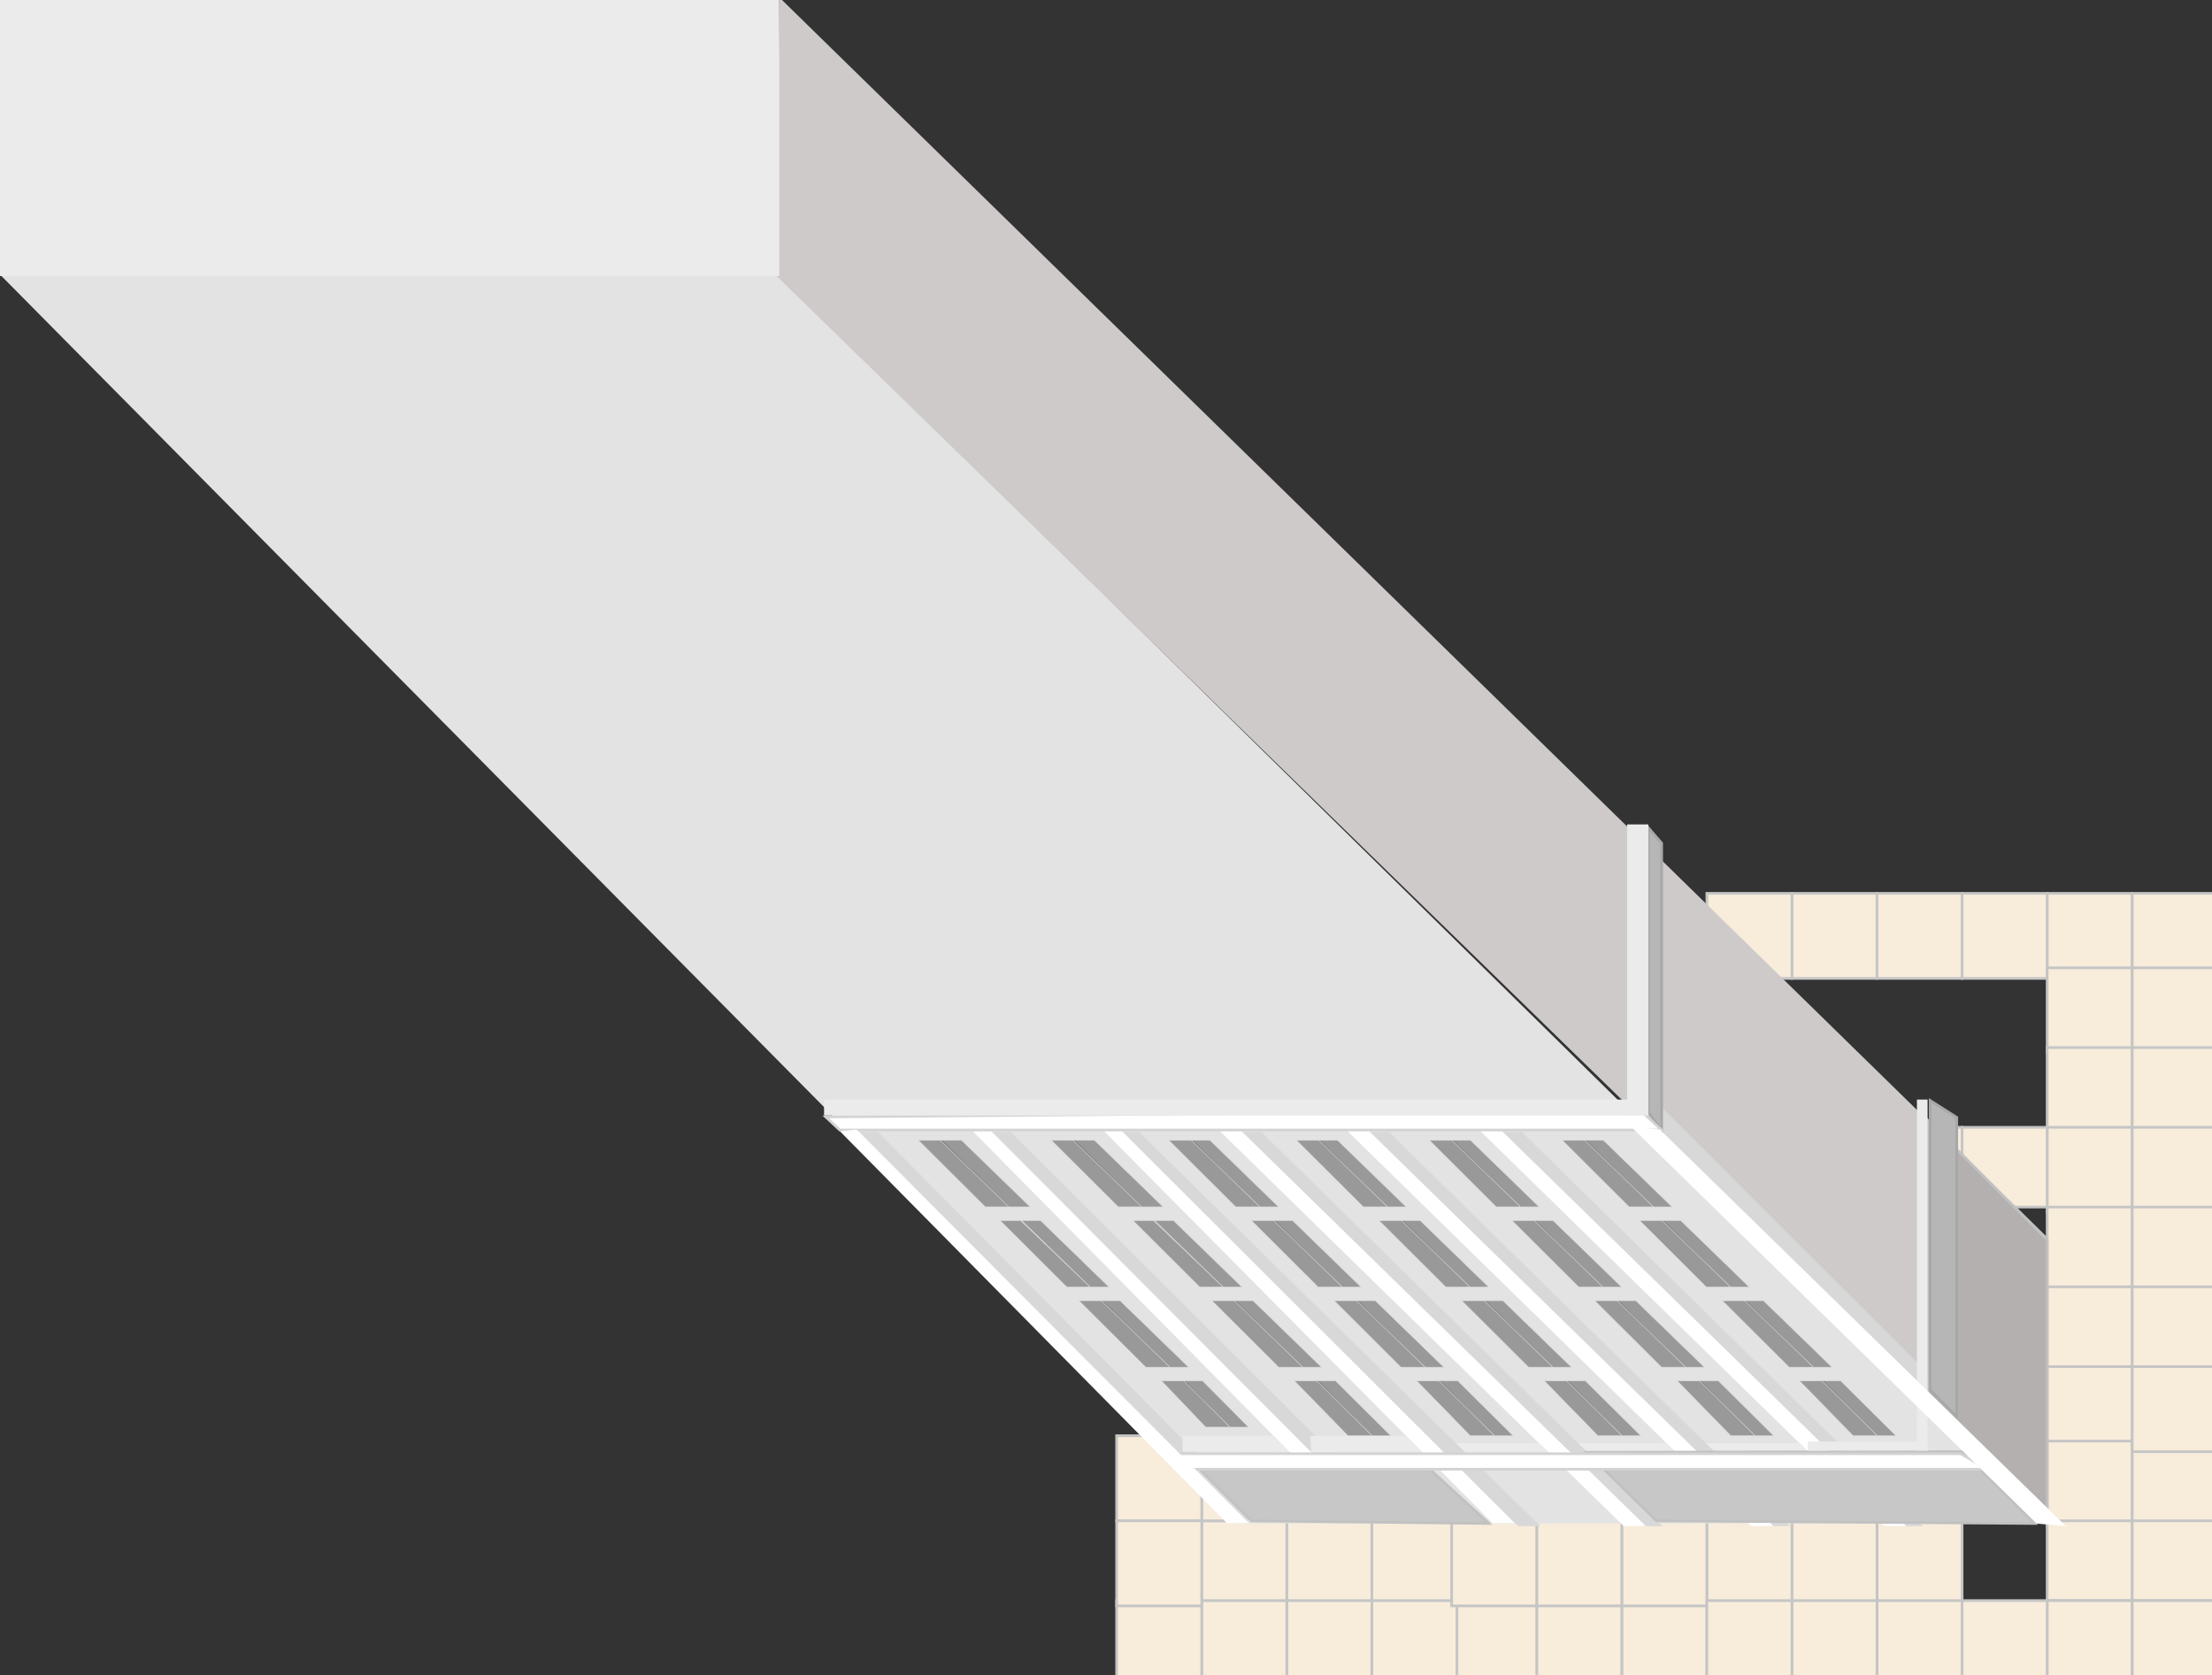 <?xml version="1.0" encoding="UTF-8"?>
<svg width="416px" height="315px" viewBox="0 0 416 315" version="1.1" xmlns="http://www.w3.org/2000/svg" xmlns:xlink="http://www.w3.org/1999/xlink">
    <rect x="0" y="0" width="416" height="315" fill="#333333" stroke="none"/>
    <title>office</title>
    <g id="office" stroke="none" stroke-width="1" fill="none" fill-rule="evenodd">
        <g id="Floor" transform="translate(210, 168)" fill="#F8ECDB" stroke="#C5C5C5" stroke-width="0.5">
            <polygon id="Rectangle-Copy-12" transform="translate(56, 126) rotate(-90) translate(-56, -126) " points="48 134 48 118 64 118 64 134"></polygon>
            <polygon id="Rectangle-Copy-11" transform="translate(40, 126) rotate(-90) translate(-40, -126) " points="32 134 32 118 48 118 48 134"></polygon>
            <polygon id="Rectangle-Copy-31" transform="translate(24, 126) rotate(-90) translate(-24, -126) " points="16 134 16 118 32 118 32 134"></polygon>
            <polygon id="Rectangle-Copy-33" transform="translate(24, 110) rotate(-90) translate(-24, -110) " points="16 118 16 102 32 102 32 118"></polygon>
            <polygon id="Rectangle-Copy-35" transform="translate(8, 110) rotate(-90) translate(-8, -110) " points="0 118 0 102 16 102 16 118"></polygon>
            <polygon id="Rectangle-Copy-15" transform="translate(103, 141) rotate(-90) translate(-103, -141) " points="95 149 95 133 111 133 111 149"></polygon>
            <polygon id="Rectangle-Copy-14" transform="translate(87, 141) rotate(-90) translate(-87, -141) " points="79 149 79 133 95 133 95 149"></polygon>
            <polygon id="Rectangle-Copy-13" transform="translate(71, 141) rotate(-90) translate(-71, -141) " points="63 149 63 133 79 133 79 149"></polygon>
            <polygon id="Rectangle-Copy-12" transform="translate(56, 141) rotate(-90) translate(-56, -141) " points="48 149 48 133 64 133 64 149"></polygon>
            <polygon id="Rectangle-Copy-11" transform="translate(40, 141) rotate(-90) translate(-40, -141) " points="32 149 32 133 48 133 48 149"></polygon>
            <polygon id="Rectangle-Copy-32" transform="translate(24, 141) rotate(-90) translate(-24, -141) " points="16 149 16 133 32 133 32 149"></polygon>
            <g>
                <polygon id="Rectangle-Copy-19" transform="translate(183, 8) rotate(-180) translate(-183, -8) " points="175 16 175 -1.8189894e-12 191 -1.8189894e-12 191 16"></polygon>
                <polygon id="Rectangle-Copy-40" transform="translate(167, 8) rotate(-180) translate(-167, -8) " points="159 16 159 -1.8189894e-12 175 -1.8189894e-12 175 16"></polygon>
                <polygon id="Rectangle-Copy-20" transform="translate(199, 8) rotate(-180) translate(-199, -8) " points="191 16 191 -1.8189894e-12 207 -1.8189894e-12 207 16"></polygon>
                <polygon id="Rectangle-Copy-18" transform="translate(183, 22) rotate(-180) translate(-183, -22) " points="175 30 175 14 191 14 191 30"></polygon>
                <polygon id="Rectangle-Copy-21" transform="translate(199, 22) rotate(-180) translate(-199, -22) " points="191 30 191 14 207 14 207 30"></polygon>
                <polygon id="Rectangle-Copy-17" transform="translate(183, 37) rotate(-180) translate(-183, -37) " points="175 45 175 29 191 29 191 45"></polygon>
                <polygon id="Rectangle-Copy-22" transform="translate(199, 37) rotate(-180) translate(-199, -37) " points="191 45 191 29 207 29 207 45"></polygon>
                <polygon id="Rectangle-Copy-16" transform="translate(183, 52) rotate(-180) translate(-183, -52) " points="175 60 175 44 191 44 191 60"></polygon>
                <polygon id="Rectangle-Copy-37" transform="translate(151, 51.5) rotate(-180) translate(-151, -51.5) " points="143 59 143 44 159 44 159 59"></polygon>
                <polygon id="Rectangle-Copy-23" transform="translate(199, 52) rotate(-180) translate(-199, -52) " points="191 60 191 44 207 44 207 60"></polygon>
                <polygon id="Rectangle-Copy-38" transform="translate(167, 51.5) rotate(-180) translate(-167, -51.5) " points="159 59 159 44 175 44 175 59"></polygon>
                <polygon id="Rectangle-Copy-42" transform="translate(135, 8) rotate(-180) translate(-135, -8) " points="127 16 127 -1.8189894e-12 143 -1.8189894e-12 143 16"></polygon>
                <polygon id="Rectangle-Copy-44" transform="translate(119, 8) rotate(-180) translate(-119, -8) " points="111 16 111 -1.8189894e-12 127 -1.8189894e-12 127 16"></polygon>
                <polygon id="Rectangle-Copy-36" transform="translate(8, 141) rotate(-90) translate(-8, -141) " points="0 149 0 133 16 133 16 149"></polygon>
            </g>
            <polygon id="Rectangle-Copy-15" transform="translate(183, 67) rotate(-180) translate(-183, -67) " points="175 75 175 59 191 59 191 75"></polygon>
            <polygon id="Rectangle-Copy-24" transform="translate(199, 67) rotate(-180) translate(-199, -67) " points="191 75 191 59 207 59 207 75"></polygon>
            <polygon id="Rectangle-Copy-14" transform="translate(183, 82) rotate(-180) translate(-183, -82) " points="175 90 175 74 191 74 191 90"></polygon>
            <polygon id="Rectangle-Copy-25" transform="translate(199, 82) rotate(-180) translate(-199, -82) " points="191 90 191 74 207 74 207 90"></polygon>
            <polygon id="Rectangle-Copy-13" transform="translate(183, 97) rotate(-180) translate(-183, -97) " points="175 105 175 89 191 89 191 105"></polygon>
            <polygon id="Rectangle-Copy-12" transform="translate(183, 111) rotate(-180) translate(-183, -111) " points="175 119 175 103 191 103 191 119"></polygon>
            <polygon id="Rectangle-Copy-27" transform="translate(199, 111) rotate(-180) translate(-199, -111) " points="191 119 191 103 207 103 207 119"></polygon>
            <polygon id="Rectangle-Copy-11" transform="translate(183, 125.5) rotate(-180) translate(-183, -125.5) " points="175 133 175 118 191 118 191 133"></polygon>
            <polygon id="Rectangle-Copy-28" transform="translate(199, 125.5) rotate(-180) translate(-199, -125.5) " points="191 133 191 118 207 118 207 133"></polygon>
            <polygon id="Rectangle-Copy-18" transform="translate(151, 126) rotate(-90) translate(-151, -126) " points="143 134 143 118 159 118 159 134"></polygon>
            <polygon id="Rectangle-Copy-17" transform="translate(135, 126) rotate(-90) translate(-135, -126) " points="127 134 127 118 143 118 143 134"></polygon>
            <polygon id="Rectangle-Copy-16" transform="translate(119, 126) rotate(-90) translate(-119, -126) " points="111 134 111 118 127 118 127 134"></polygon>
            <polygon id="Rectangle-Copy-15" transform="translate(103, 126) rotate(-90) translate(-103, -126) " points="95 134 95 118 111 118 111 134"></polygon>
            <polygon id="Rectangle-Copy-14" transform="translate(87, 126) rotate(-90) translate(-87, -126) " points="79 134 79 118 95 118 95 134"></polygon>
            <polygon id="Rectangle-Copy-13" transform="translate(71, 126) rotate(-90) translate(-71, -126) " points="63 134 63 118 79 118 79 134"></polygon>
            <polygon id="Rectangle-Copy-34" transform="translate(8, 126) rotate(-90) translate(-8, -126) " points="0 134 0 118 16 118 16 134"></polygon>
            <polygon id="Rectangle-Copy-29" transform="translate(183, 141) rotate(-90) translate(-183, -141) " points="175 149 175 133 191 133 191 149"></polygon>
            <polygon id="Rectangle-Copy-46" transform="translate(167, 141) rotate(-90) translate(-167, -141) " points="159 149 159 133 175 133 175 149"></polygon>
            <polygon id="Rectangle-Copy-30" transform="translate(199, 141) rotate(-90) translate(-199, -141) " points="191 149 191 133 207 133 207 149"></polygon>
            <polygon id="Rectangle-Copy-18" transform="translate(151, 141) rotate(-90) translate(-151, -141) " points="143 149 143 133 159 133 159 149"></polygon>
            <polygon id="Rectangle-Copy-17" transform="translate(135, 141) rotate(-90) translate(-135, -141) " points="127 149 127 133 143 133 143 149"></polygon>
            <polygon id="Rectangle-Copy-16" transform="translate(119, 141) rotate(-90) translate(-119, -141) " points="111 149 111 133 127 133 127 149"></polygon>
            <polygon id="Rectangle-Copy-39" transform="translate(151, 8) rotate(-180) translate(-151, -8) " points="143 16 143 -1.8189894e-12 159 -1.8189894e-12 159 16"></polygon>
            <polygon id="Rectangle-Copy-26" transform="translate(199, 97) rotate(-180) translate(-199, -97) " points="191 105 191 89 207 89 207 105"></polygon>
        </g>
        <path d="M286.51,275.611 L296.02,276.109 C297.449,276.183 298.84,276.598 300.076,277.317 L315,286 L315,286 L301.218,286 L285.626,279.501 C284.594,279.071 284.106,277.886 284.536,276.854 C284.865,276.064 285.656,275.566 286.51,275.611 Z" id="Door" stroke="#979797" stroke-width="0.5" fill="#D8D8D8"></path>
        <g id="Building" transform="translate(-0.459, -55.021)">
            <polygon id="Front" fill="#E3E3E3" transform="translate(192.934, 223.931) rotate(-33) translate(-192.934, -223.931) " points="95.299 20.328 218.074 99.963 290.568 427.534 162.446 344.342"></polygon>
            <polygon id="Side" fill="#CECACA" transform="translate(266.1, 197.429) rotate(-33) translate(-266.1, -197.429) " points="215.085 56.39 244.054 12.7 317.115 338.48 288.75 382.159"></polygon>
            <rect id="Roof" fill="#EBEBEB" x="0" y="54.929" width="147" height="52"></rect>
            <g id="Building-Decoration" transform="translate(155.435, 210.057)">
                <polygon id="Path-10" fill="#D8D8D8" points="157.912 57.477 230.025 128.964 230.025 126.776 157.912 54.747"></polygon>
                <polygon id="Path-10-Copy-3" fill="#D8D8D8" points="156.224 56.485 230.025 128.964 230.025 125.633 156.275 51.924"></polygon>
                <polygon id="Path-10" fill="#D8D8D8" points="127.202 57.843 202.552 131.964 206.705 131.964 131.252 57.843"></polygon>
                <polygon id="Path-10-Copy" fill="#FFFFFF" points="123.151 57.394 199.397 131.964 203.55 131.964 127.202 57.394"></polygon>
                <polygon id="Path-11" stroke="#DDDDDD" stroke-width="0.1" fill-opacity="0.7" fill="#7A7A7A" points="138.861 59.42 151.41 71.925 155.982 71.925 143.458 59.42"></polygon>
                <polygon id="Path-11-Copy-2" stroke="#DDDDDD" stroke-width="0.1" fill-opacity="0.7" fill="#7A7A7A" points="153.376 74.496 165.926 87.001 170.497 87.001 157.973 74.496"></polygon>
                <polygon id="Path-11-Copy-4" stroke="#DDDDDD" stroke-width="0.1" fill-opacity="0.7" fill="#7A7A7A" points="168.943 89.572 181.492 102.077 186.064 102.077 173.54 89.572"></polygon>
                <polygon id="Path-11-Copy" stroke="#D8D8D8" stroke-width="0.1" fill-opacity="0.7" fill="#7A7A7A" points="143.067 59.42 155.972 71.925 159.47 71.925 146.59 59.42"></polygon>
                <polygon id="Path-11-Copy-3" stroke="#D8D8D8" stroke-width="0.1" fill-opacity="0.7" fill="#7A7A7A" points="157.582 74.496 170.487 87.001 173.985 87.001 161.105 74.496"></polygon>
                <polygon id="Path-11-Copy-5" stroke="#D8D8D8" stroke-width="0.1" fill-opacity="0.7" fill="#7A7A7A" points="173.149 89.572 186.054 102.077 189.552 102.077 176.672 89.572"></polygon>
                <polygon id="Path-11-Copy-7" stroke="#DDDDDD" stroke-width="0.1" fill-opacity="0.7" fill="#7A7A7A" points="183.458 104.648 193.525 114.964 198.096 114.964 188.055 104.648"></polygon>
                <polygon id="Path-11-Copy-6" stroke="#D8D8D8" stroke-width="0.1" fill-opacity="0.7" fill="#7A7A7A" points="187.664 104.648 198.087 114.964 201.584 114.964 191.187 104.648"></polygon>
                <polygon id="Rectangle-Copy-9" fill="#EBEBEB" points="165.812 116.355 183.458 116.355 185.209 118.073 166.227 118.073"></polygon>
                <polygon id="Path-10" fill="#D8D8D8" points="102.202 57.843 177.552 131.964 181.705 131.964 106.252 57.843"></polygon>
                <polygon id="Path-10-Copy" fill="#FFFFFF" points="98.151 57.394 174.397 131.964 178.55 131.964 102.202 57.394"></polygon>
                <polygon id="Path-11" stroke="#DDDDDD" stroke-width="0.1" fill-opacity="0.7" fill="#7A7A7A" points="113.861 59.42 126.41 71.925 130.982 71.925 118.458 59.42"></polygon>
                <polygon id="Path-11-Copy-2" stroke="#DDDDDD" stroke-width="0.1" fill-opacity="0.7" fill="#7A7A7A" points="129.376 74.496 141.926 87.001 146.497 87.001 133.973 74.496"></polygon>
                <polygon id="Path-11-Copy-4" stroke="#DDDDDD" stroke-width="0.1" fill-opacity="0.7" fill="#7A7A7A" points="144.943 89.572 157.492 102.077 162.064 102.077 149.54 89.572"></polygon>
                <polygon id="Path-11-Copy" stroke="#D8D8D8" stroke-width="0.1" fill-opacity="0.7" fill="#7A7A7A" points="118.067 59.42 130.972 71.925 134.47 71.925 121.59 59.42"></polygon>
                <polygon id="Path-11-Copy-3" stroke="#D8D8D8" stroke-width="0.1" fill-opacity="0.7" fill="#7A7A7A" points="133.582 74.496 146.487 87.001 149.985 87.001 137.105 74.496"></polygon>
                <polygon id="Path-11-Copy-5" stroke="#D8D8D8" stroke-width="0.1" fill-opacity="0.7" fill="#7A7A7A" points="149.149 89.572 162.054 102.077 165.552 102.077 152.672 89.572"></polygon>
                <polygon id="Path-11-Copy-7" stroke="#DDDDDD" stroke-width="0.1" fill-opacity="0.7" fill="#7A7A7A" points="160.458 104.648 170.525 114.964 175.096 114.964 165.055 104.648"></polygon>
                <polygon id="Path-11-Copy-6" stroke="#D8D8D8" stroke-width="0.1" fill-opacity="0.7" fill="#7A7A7A" points="164.664 104.648 175.087 114.964 178.584 114.964 168.187 104.648"></polygon>
                <polygon id="Rectangle-Copy-9" fill="#EBEBEB" points="140.227 116.355 158.375 116.355 160.237 118.073 140.227 118.073"></polygon>
                <polygon id="Path-10" fill="#D8D8D8" points="78.202 57.843 153.552 131.964 157.705 131.964 82.252 57.843"></polygon>
                <polygon id="Path-10-Copy" fill="#FFFFFF" points="74.151 57.394 150.397 131.964 154.55 131.964 78.202 57.394"></polygon>
                <polygon id="Path-11" stroke="#DDDDDD" stroke-width="0.1" fill-opacity="0.7" fill="#7A7A7A" points="88.861 59.42 101.41 71.925 105.982 71.925 93.458 59.42"></polygon>
                <polygon id="Path-11-Copy-2" stroke="#DDDDDD" stroke-width="0.1" fill-opacity="0.7" fill="#7A7A7A" points="104.376 74.496 116.926 87.001 121.497 87.001 108.973 74.496"></polygon>
                <polygon id="Path-11-Copy-4" stroke="#DDDDDD" stroke-width="0.1" fill-opacity="0.7" fill="#7A7A7A" points="119.943 89.572 132.492 102.077 137.064 102.077 124.54 89.572"></polygon>
                <polygon id="Path-11-Copy" stroke="#D8D8D8" stroke-width="0.1" fill-opacity="0.7" fill="#7A7A7A" points="93.067 59.42 105.972 71.925 109.47 71.925 96.59 59.42"></polygon>
                <polygon id="Path-11-Copy-3" stroke="#D8D8D8" stroke-width="0.1" fill-opacity="0.7" fill="#7A7A7A" points="108.582 74.496 121.487 87.001 124.985 87.001 112.105 74.496"></polygon>
                <polygon id="Path-11-Copy-5" stroke="#D8D8D8" stroke-width="0.1" fill-opacity="0.7" fill="#7A7A7A" points="124.149 89.572 137.054 102.077 140.552 102.077 127.672 89.572"></polygon>
                <polygon id="Path-11-Copy-7" stroke="#DDDDDD" stroke-width="0.1" fill-opacity="0.7" fill="#7A7A7A" points="135.458 104.648 145.525 114.964 150.096 114.964 140.055 104.648"></polygon>
                <polygon id="Path-11-Copy-6" stroke="#D8D8D8" stroke-width="0.1" fill-opacity="0.7" fill="#7A7A7A" points="139.664 104.648 150.087 114.964 153.584 114.964 143.187 104.648"></polygon>
                <polygon id="Rectangle-Copy-9" fill="#EBEBEB" points="117.227 116.355 134.488 116.355 136.303 118.073 117.227 118.073"></polygon>
                <polygon id="Path-10" fill="#D8D8D8" points="55.202 57.843 130.552 131.964 134.705 131.964 59.252 57.843"></polygon>
                <polygon id="Path-10-Copy" fill="#FFFFFF" points="52.362 57.394 125.72 131.4 129.873 131.4 55.74 57.394"></polygon>
                <polygon id="Path-11" stroke="#DDDDDD" stroke-width="0.1" fill-opacity="0.7" fill="#7A7A7A" points="64.861 59.42 77.41 71.925 81.982 71.925 69.458 59.42"></polygon>
                <polygon id="Path-11-Copy-2" stroke="#DDDDDD" stroke-width="0.1" fill-opacity="0.7" fill="#7A7A7A" points="80.376 74.496 92.926 87.001 97.497 87.001 84.973 74.496"></polygon>
                <polygon id="Path-11-Copy-4" stroke="#DDDDDD" stroke-width="0.1" fill-opacity="0.7" fill="#7A7A7A" points="95.943 89.572 108.492 102.077 113.064 102.077 100.54 89.572"></polygon>
                <polygon id="Path-11-Copy" stroke="#D8D8D8" stroke-width="0.1" fill-opacity="0.7" fill="#7A7A7A" points="69.067 59.42 81.972 71.925 85.47 71.925 72.59 59.42"></polygon>
                <polygon id="Path-11-Copy-3" stroke="#D8D8D8" stroke-width="0.1" fill-opacity="0.7" fill="#7A7A7A" points="84.582 74.496 97.487 87.001 100.985 87.001 88.105 74.496"></polygon>
                <polygon id="Path-11-Copy-5" stroke="#D8D8D8" stroke-width="0.1" fill-opacity="0.7" fill="#7A7A7A" points="100.149 89.572 113.054 102.077 116.552 102.077 103.672 89.572"></polygon>
                <polygon id="Path-11-Copy-7" stroke="#DDDDDD" stroke-width="0.1" fill-opacity="0.7" fill="#7A7A7A" points="111.458 104.648 121.525 114.964 126.096 114.964 116.055 104.648"></polygon>
                <polygon id="Path-11-Copy-6" stroke="#D8D8D8" stroke-width="0.1" fill-opacity="0.7" fill="#7A7A7A" points="115.664 104.648 126.087 114.964 129.584 114.964 119.187 104.648"></polygon>
                <polygon id="Path-10" fill="#D8D8D8" points="31.745 57.843 104.705 131.4 108.858 131.4 35.133 57.843"></polygon>
                <polygon id="Path-10-Copy-4" fill="#D8D8D8" points="6.745 57.843 79.705 131.4 79.674 127.943 10.133 57.843"></polygon>
                <polygon id="Rectangle-Copy-9" fill="#EBEBEB" points="91.475 114.964 109.47 114.964 112.521 118.073 91.594 118.073"></polygon>
                <polygon id="Path-10-Copy" fill="#FFFFFF" points="27.963 57.684 100.761 131.4 104.914 131.4 31.106 57.394"></polygon>
                <polygon id="Path-11" stroke="#DDDDDD" stroke-width="0.1" fill-opacity="0.7" fill="#7A7A7A" points="42.765 59.42 55.314 71.925 59.841 71.925 47.317 59.42"></polygon>
                <polygon id="Path-11-Copy-8" stroke="#DDDDDD" stroke-width="0.1" fill-opacity="0.7" fill="#7A7A7A" points="17.765 59.42 30.314 71.925 34.841 71.925 22.317 59.42"></polygon>
                <polygon id="Path-11-Copy-2" stroke="#DDDDDD" stroke-width="0.1" fill-opacity="0.7" fill="#7A7A7A" points="58.108 74.496 70.658 87.001 75.059 87.001 61.973 74.496"></polygon>
                <polygon id="Path-11-Copy-9" stroke="#DDDDDD" stroke-width="0.1" fill-opacity="0.7" fill="#7A7A7A" points="33.108 74.496 45.658 87.001 50.059 87.001 36.973 74.496"></polygon>
                <polygon id="Path-11-Copy-4" stroke="#DDDDDD" stroke-width="0.1" fill-opacity="0.7" fill="#7A7A7A" points="72.943 89.572 85.492 102.077 90.064 102.077 77.54 89.572"></polygon>
                <polygon id="Path-11-Copy-10" stroke="#DDDDDD" stroke-width="0.1" fill-opacity="0.7" fill="#7A7A7A" points="47.943 89.572 60.492 102.077 65.064 102.077 52.54 89.572"></polygon>
                <polygon id="Path-11-Copy" stroke="#D8D8D8" stroke-width="0.1" fill-opacity="0.7" fill="#7A7A7A" points="46.844 59.42 59.749 71.925 63.755 71.925 50.875 59.42"></polygon>
                <polygon id="Path-11-Copy-11" stroke="#D8D8D8" stroke-width="0.1" fill-opacity="0.7" fill="#7A7A7A" points="21.844 59.42 34.749 71.925 38.755 71.925 25.875 59.42"></polygon>
                <polygon id="Path-11-Copy-3" stroke="#D8D8D8" stroke-width="0.1" fill-opacity="0.7" fill="#7A7A7A" points="62.154 74.496 75.059 87.001 78.587 87.001 65.707 74.496"></polygon>
                <polygon id="Path-11-Copy-12" stroke="#D8D8D8" stroke-width="0.1" fill-opacity="0.7" fill="#7A7A7A" points="37.154 74.496 50.059 87.001 53.587 87.001 40.707 74.496"></polygon>
                <polygon id="Path-11-Copy-5" stroke="#D8D8D8" stroke-width="0.1" fill-opacity="0.7" fill="#7A7A7A" points="77.149 89.572 90.054 102.077 93.552 102.077 80.672 89.572"></polygon>
                <polygon id="Path-11-Copy-13" stroke="#D8D8D8" stroke-width="0.1" fill-opacity="0.7" fill="#7A7A7A" points="52.149 89.572 65.054 102.077 68.552 102.077 55.672 89.572"></polygon>
                <polygon id="Path-11-Copy-7" stroke="#DDDDDD" stroke-width="0.1" fill-opacity="0.7" fill="#7A7A7A" points="88.458 104.648 98.525 114.964 103.096 114.964 93.055 104.648"></polygon>
                <polygon id="Path-11-Copy-14" stroke="#DDDDDD" stroke-width="0.1" fill-opacity="0.7" fill="#7A7A7A" points="63.458 104.648 71.779 113.353 76.35 113.353 68.055 104.648"></polygon>
                <polygon id="Path-11-Copy-6" stroke="#D8D8D8" stroke-width="0.1" fill-opacity="0.7" fill="#7A7A7A" points="92.664 104.648 103.087 114.964 106.584 114.964 96.187 104.648"></polygon>
                <polygon id="Path-11-Copy-15" stroke="#D8D8D8" stroke-width="0.1" fill-opacity="0.7" fill="#7A7A7A" points="67.664 104.648 76.341 113.353 79.838 113.353 71.187 104.648"></polygon>
                <polygon id="Rectangle-Copy-9" fill="#EBEBEB" points="67.42 114.964 84.404 114.964 87.6 118.073 67.42 117.964"></polygon>
                <polygon id="Path-2" stroke="#C1C1C1" stroke-width="0.5" fill="#C7C7C7" points="227.673 131.464 214.025 117.964 143.378 118.073 156.552 130.964"></polygon>
                <polygon id="Path-2-Copy" stroke="#C1C1C1" stroke-width="0.5" fill="#C7C7C7" points="125.025 131.464 112.521 119.964 69.232 119.802 80.376 130.964"></polygon>
                <polygon id="Rectangle-Copy-8" stroke="#D3D3D3" stroke-width="0.5" fill="#FFFFFF" points="65.941 118.344 213.756 118.344 218.779 121.26 69.025 121.26"></polygon>
                <polygon id="Rectangle" stroke="#A8A8A8" stroke-width="0.5" fill="#B6B6B6" points="155.025 0.631 157.525 3.527 157.525 57.477 155.025 54.121"></polygon>
                <polygon id="Rectangle-Copy-2" stroke="#D3D3D3" stroke-width="0.5" fill="#FFFFFF" points="0.316 55.008 153.492 53.747 157.525 57.477 2.963 57.477"></polygon>
                <polygon id="Path-10-Copy-5" fill="#FFFFFF" points="2.963 57.684 75.761 131.4 79.914 131.4 6.106 57.394"></polygon>
                <polygon id="Path-3" stroke="#C1C1C1" stroke-width="0.5" fill="#B4B0B0" points="207.534 107.127 230.025 130.964 230.025 78.107 207.534 55.612"></polygon>
                <polygon id="Rectangle" fill="#EBEBEB" points="185.019 116.05 207.534 116.05 207.534 117.747 185.019 117.747"></polygon>
                <polygon id="Rectangle-Copy-5" fill="#EBEBEB" points="-2.17458504e-12 51.747 153.023 51.747 153.023 54.747 -2.17458504e-12 54.747"></polygon>
                <polygon id="Rectangle-Copy-7" stroke="#A8A8A8" stroke-width="0.5" fill="#B6B6B6" points="208.025 51.924 213.025 55.099 213.025 111.364 208.025 106.351"></polygon>
                <polygon id="Rectangle-Copy-4" fill="#EBEBEB" points="205.534 51.747 207.534 51.747 207.534 117.747 205.534 117.747"></polygon>
                <polygon id="Rectangle-Copy-6" fill="#EBEBEB" points="151.023 1.55599381e-12 155.023 1.55599381e-12 155.023 54.747 151.023 54.747"></polygon>
                <polygon id="Path-10-Copy" fill="#FFFFFF" points="151.843 56.922 228.09 131.491 233.55 131.964 157.202 57.394"></polygon>
            </g>
        </g>
    </g>
</svg>